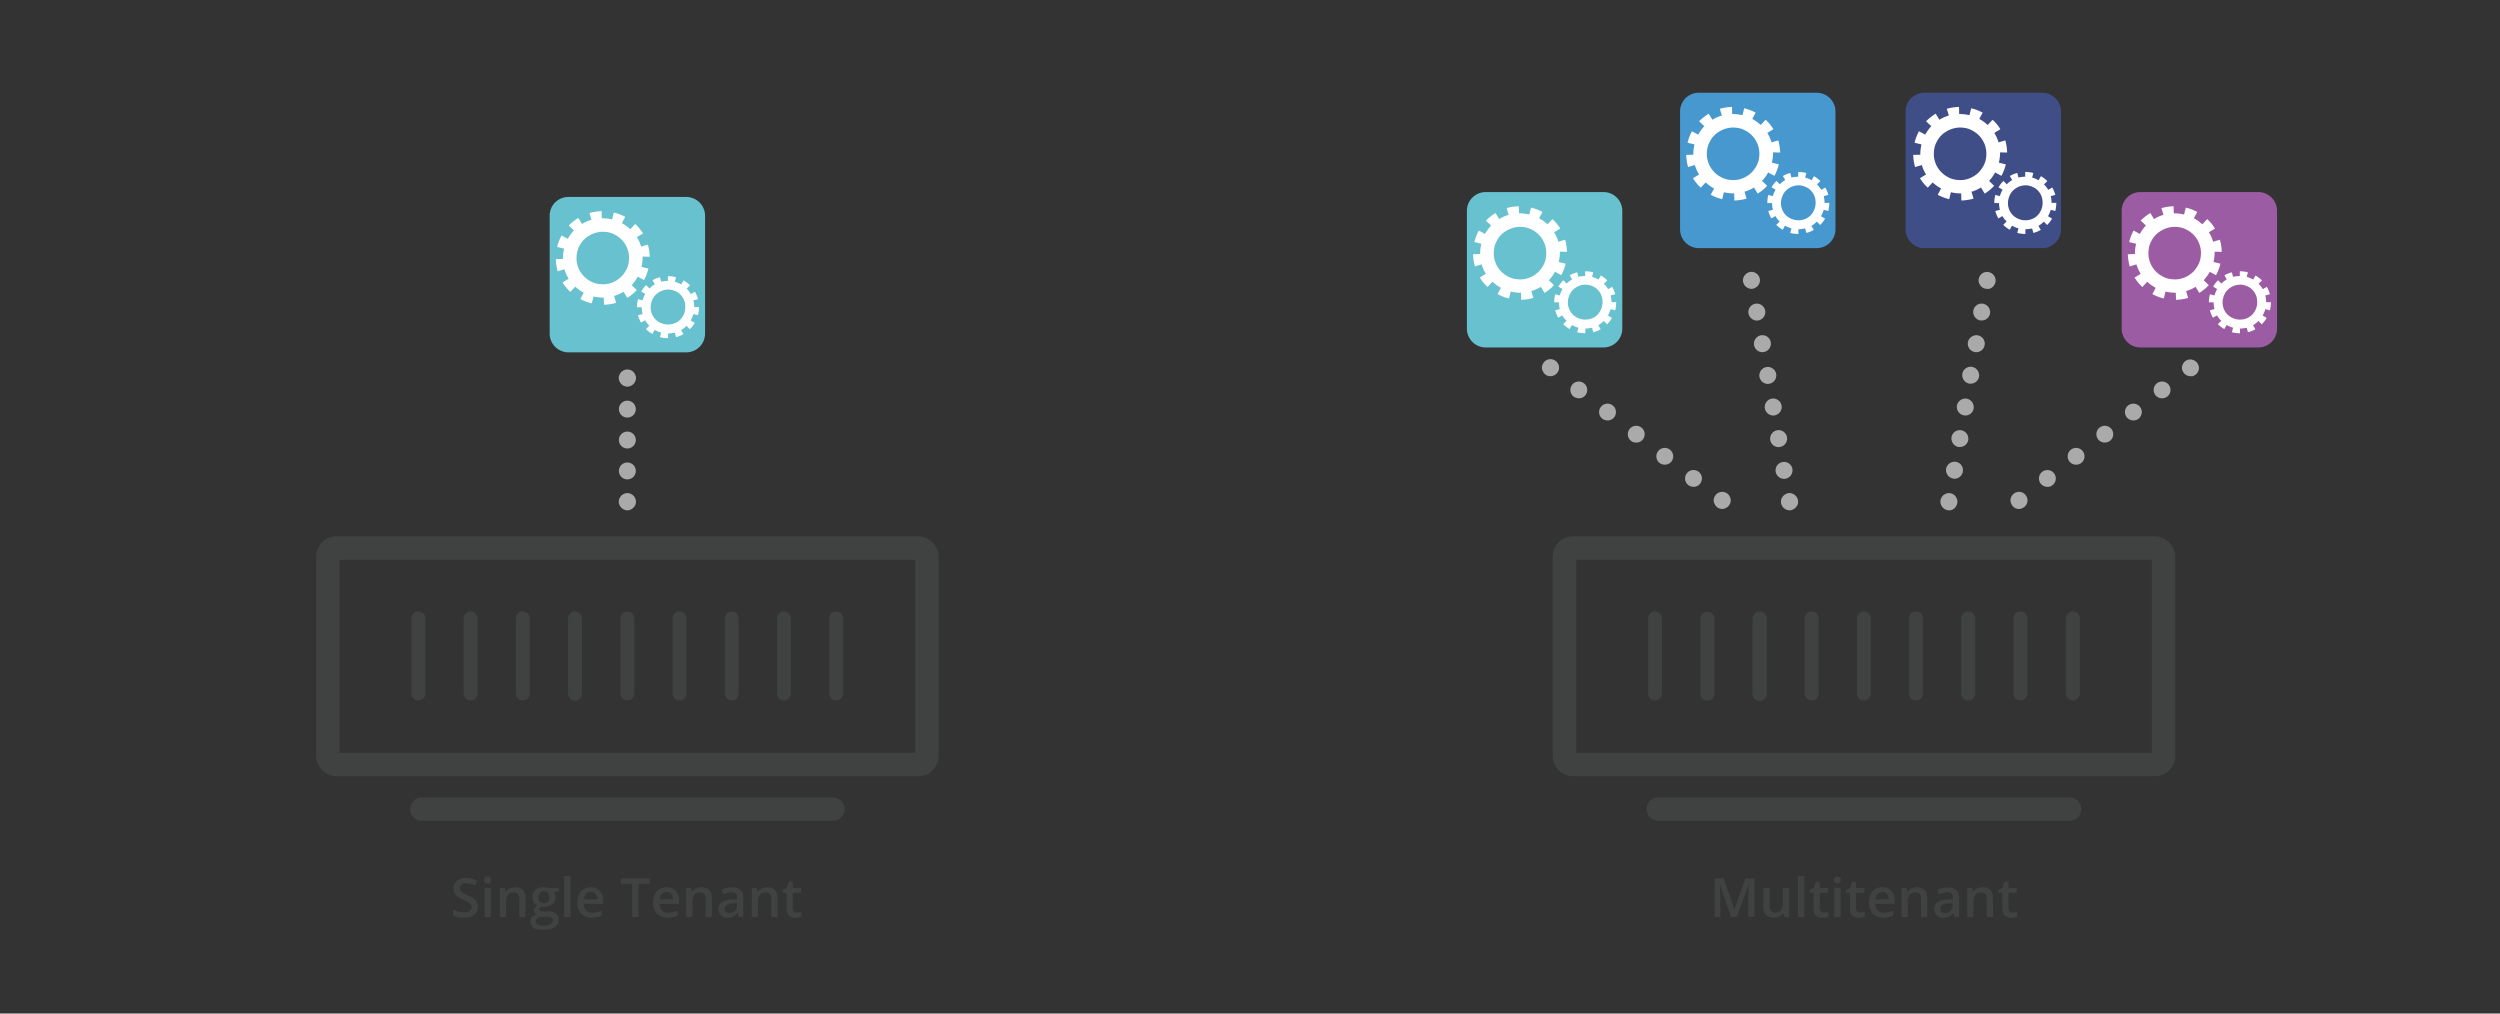 <svg id="Layer_1" data-name="Layer 1" xmlns="http://www.w3.org/2000/svg" viewBox="0 0 1480 600"><rect x="0" y="0" width="1480" height="600" fill="#333333" stroke="none"/><title>MRK-10011_LC What Is Multitenancy 191010 v1.3</title><path d="M917.8,222.7a4.69,4.69,0,0,1-3.5-1.5,5.55,5.55,0,0,1-.6-.8c-.2-.3-.3-.6-.5-.9l-.3-.9a6.05,6.05,0,0,1,0-1.9l.3-.9a4.05,4.05,0,0,1,.5-.9c.2-.3.4-.5.6-.8a5.07,5.07,0,0,1,5.5-1.1,4.05,4.05,0,0,1,.9.5,4.66,4.66,0,0,1,1.4,1.4c.2.3.3.6.5.9l.3.9a6.05,6.05,0,0,1,0,1.9l-.3.9a4.05,4.05,0,0,1-.5.9c-.2.3-.4.5-.6.8A5.48,5.48,0,0,1,917.8,222.7Z" style="fill:#aaa"/><path d="M999.5,287.2a5,5,0,0,1-.9-7h0a5,5,0,0,1,7-.9h0a5,5,0,0,1,.9,7h0a4.83,4.83,0,0,1-4,1.9h0A5.14,5.14,0,0,1,999.5,287.2Zm-17-13.1a5,5,0,0,1-.9-7h0a5,5,0,0,1,7-.9h0a5,5,0,0,1,.9,7h0a5,5,0,0,1-4,1.9h0a5.39,5.39,0,0,1-3-1ZM965.6,261a5,5,0,0,1-.9-7h0a5,5,0,0,1,7-.9h0a5,5,0,0,1,.9,7h0a4.83,4.83,0,0,1-4,1.9h0A4.53,4.53,0,0,1,965.6,261Zm-17-13.1a5,5,0,0,1-.9-7h0a5,5,0,0,1,7-.9h0a5,5,0,0,1,.9,7h0a4.83,4.83,0,0,1-4,1.9h0a5.39,5.39,0,0,1-3-1Zm-17-13.1a5,5,0,0,1-.9-7h0a5,5,0,0,1,7-.9h0a5,5,0,0,1,.9,7h0a4.83,4.83,0,0,1-4,1.9h0a5.66,5.66,0,0,1-3-1Z" style="fill:#aaa"/><path d="M1019.5,301.3a4.69,4.69,0,0,1-3.5-1.5,5.55,5.55,0,0,1-.6-.8c-.2-.3-.3-.6-.5-.9l-.3-.9a5,5,0,0,1,0-2l.3-.9a4.05,4.05,0,0,1,.5-.9,5,5,0,0,1,6.9-1.4c.3.2.5.4.8.6a5.55,5.55,0,0,1,.6.8c.2.3.3.6.5.9l.3.9a5.05,5.05,0,0,1,0,2l-.3.9a4.05,4.05,0,0,1-.5.9c-.2.3-.4.5-.6.8a5.55,5.55,0,0,1-.8.6c-.3.2-.6.3-.9.5l-.9.3A3.75,3.75,0,0,1,1019.5,301.3Z" style="fill:#aaa"/><path d="M1036.9,171a5,5,0,0,1-2.8-.9c-.3-.2-.5-.4-.8-.6a5.55,5.55,0,0,1-.6-.8c-.2-.3-.3-.6-.5-.9l-.3-.9a6.05,6.05,0,0,1,0-1.9l.3-.9a4.05,4.05,0,0,1,.5-.9,6.2,6.2,0,0,1,1.4-1.4c.3-.2.6-.3.9-.5l.9-.3a6.05,6.05,0,0,1,1.9,0l.9.3a4.05,4.05,0,0,1,.9.5c.3.2.5.4.8.6a5.09,5.09,0,0,1,1.5,3.5,3.4,3.4,0,0,1-.1,1l-.3.9a4.05,4.05,0,0,1-.5.9c-.2.3-.4.5-.6.8a5.55,5.55,0,0,1-.8.6c-.3.2-.6.3-.9.5l-.9.3A2.77,2.77,0,0,1,1036.9,171Z" style="fill:#aaa"/><path d="M1051.2,279.3a5.06,5.06,0,0,1,4.1-5.8h0a5.06,5.06,0,0,1,5.8,4.1h0a5.06,5.06,0,0,1-4.1,5.8h0a2.49,2.49,0,0,1-.8.1h0A5.15,5.15,0,0,1,1051.2,279.3Zm-3.2-18.8a5.06,5.06,0,0,1,4.1-5.8h0a5.06,5.06,0,0,1,5.8,4.1h0a5.06,5.06,0,0,1-4.1,5.8h0c-.3,0-.6.1-.9.1h0A5,5,0,0,1,1048,260.5Zm-3.2-18.7a5.06,5.06,0,0,1,4.1-5.8h0a5.06,5.06,0,0,1,5.8,4.1h0a5.06,5.06,0,0,1-4.1,5.8h0a2.49,2.49,0,0,1-.8.1h0a5.15,5.15,0,0,1-5-4.2Zm-3.2-18.7a5.06,5.06,0,0,1,4.1-5.8h0a5.06,5.06,0,0,1,5.8,4.1h0a5.06,5.06,0,0,1-4.1,5.8h0c-.3,0-.6.1-.8.1h0a5.15,5.15,0,0,1-5-4.2Zm-3.2-18.8a5.06,5.06,0,0,1,4.1-5.8h0a5.06,5.06,0,0,1,5.8,4.1h0a5.06,5.06,0,0,1-4.1,5.8h0c-.3,0-.6.1-.8.1h0a5.06,5.06,0,0,1-5-4.2Zm-3.3-18.7a5.06,5.06,0,0,1,4.1-5.8h0a5.06,5.06,0,0,1,5.8,4.1h0a5.06,5.06,0,0,1-4.1,5.8h0c-.3,0-.6.1-.8.1h0a5.24,5.24,0,0,1-5-4.2Z" style="fill:#aaa"/><path d="M1059.4,302.1a3.4,3.4,0,0,1-1-.1l-.9-.3a4.05,4.05,0,0,1-.9-.5c-.3-.2-.5-.4-.8-.6a5.55,5.55,0,0,1-.6-.8c-.2-.3-.3-.6-.5-.9l-.3-.9a6.7,6.7,0,0,1,0-2l.3-.9a4.05,4.05,0,0,1,.5-.9,6.2,6.2,0,0,1,1.4-1.4c.3-.2.6-.3.9-.5l.9-.3a4.78,4.78,0,0,1,2.9.3,4.05,4.05,0,0,1,.9.5c.3.2.5.4.8.6a5.55,5.55,0,0,1,.6.8c.2.3.3.6.5.9l.3.9a6.7,6.7,0,0,1,0,2l-.3.9a4.05,4.05,0,0,1-.5.9,6.2,6.2,0,0,1-1.4,1.4c-.3.2-.6.3-.9.5l-.9.3A1.8,1.8,0,0,1,1059.4,302.1Z" style="fill:#aaa"/><path d="M1176.3,171a4.69,4.69,0,0,1-3.5-1.5,5.55,5.55,0,0,1-.6-.8c-.2-.3-.3-.6-.5-.9l-.3-.9a6.05,6.05,0,0,1,0-1.9l.3-.9a4.05,4.05,0,0,1,.5-.9,4.89,4.89,0,0,1,6.1-1.8,4.05,4.05,0,0,1,.9.5,5,5,0,0,1,2.2,4.2,3.4,3.4,0,0,1-.1,1l-.3.9a4.05,4.05,0,0,1-.5.9c-.2.3-.4.5-.6.8a5.55,5.55,0,0,1-.8.6c-.3.2-.6.3-.9.5l-.9.3A3.08,3.08,0,0,0,1176.3,171Z" style="fill:#aaa"/><path d="M1156.2,283.3a5.14,5.14,0,0,1-4.1-5.8h0a5.14,5.14,0,0,1,5.8-4.1h0a5,5,0,0,1,4.1,5.8h0a5,5,0,0,1-4.9,4.2h0A2.77,2.77,0,0,1,1156.2,283.3Zm3.2-18.7a5.14,5.14,0,0,1-4.1-5.8h0a5,5,0,0,1,5.8-4.1h0a5.14,5.14,0,0,1,4.1,5.8h0a4.94,4.94,0,0,1-4.9,4.1h0a1.39,1.39,0,0,1-.9,0Zm3.2-18.7a5.14,5.14,0,0,1-4.1-5.8h0a5.14,5.14,0,0,1,5.8-4.1h0a5.14,5.14,0,0,1,4.1,5.8h0a5,5,0,0,1-4.9,4.2h0a2.77,2.77,0,0,0-.9-.1Zm3.2-18.8a5.14,5.14,0,0,1-4.1-5.8h0a5,5,0,0,1,5.8-4.1h0a5.14,5.14,0,0,1,4.1,5.8h0a4.94,4.94,0,0,1-4.9,4.1h0a1.39,1.39,0,0,1-.9,0Zm3.3-18.7a5,5,0,0,1-4.1-5.8h0a5.14,5.14,0,0,1,5.8-4.1h0a5,5,0,0,1,4.1,5.8h0a5,5,0,0,1-4.9,4.2h0a2.22,2.22,0,0,1-.9-.1Zm3.2-18.7a5.14,5.14,0,0,1-4.1-5.8h0a5,5,0,0,1,5.8-4.1h0a5.14,5.14,0,0,1,4.1,5.8h0a4.94,4.94,0,0,1-4.9,4.1h-.9Z" style="fill:#aaa"/><path d="M1153.8,302.1a3.4,3.4,0,0,1-1-.1l-.9-.3a4.05,4.05,0,0,1-.9-.5,6.2,6.2,0,0,1-1.4-1.4c-.2-.3-.3-.6-.5-.9l-.3-.9a6.7,6.7,0,0,1,0-2l.3-.9a4.05,4.05,0,0,1,.5-.9c.2-.3.4-.5.6-.8a5.55,5.55,0,0,1,.8-.6c.3-.2.6-.3.9-.5l.9-.3a5.06,5.06,0,0,1,4.5,1.4,5.55,5.55,0,0,1,.6.8c.2.3.3.6.5.9l.3.9a6.7,6.7,0,0,1,0,2l-.3.9a4.05,4.05,0,0,1-.5.9,4.46,4.46,0,0,1-4.1,2.3Z" style="fill:#aaa"/><path d="M1296.8,222.7a5.08,5.08,0,0,1-4.2-2.2c-.2-.3-.3-.6-.5-.9l-.3-.9a6.05,6.05,0,0,1,0-1.9l.3-.9a4.05,4.05,0,0,1,.5-.9,4.87,4.87,0,0,1,5.1-2.1l.9.3a4.05,4.05,0,0,1,.9.5c.3.2.5.4.8.6a5.55,5.55,0,0,1,.6.8c.2.3.3.6.5.9l.3.9a6.05,6.05,0,0,1,0,1.9l-.3.9a4.05,4.05,0,0,1-.5.9c-.2.3-.4.5-.6.8a5.55,5.55,0,0,1-.8.6c-.3.2-.6.3-.9.5l-.9.3A2.48,2.48,0,0,0,1296.8,222.7Z" style="fill:#aaa"/><path d="M1208.1,286.3a5,5,0,0,1,.9-7h0a5,5,0,0,1,7,.9h0a5,5,0,0,1-.9,7h0a4.3,4.3,0,0,1-3.1,1h0A5.08,5.08,0,0,1,1208.1,286.3Zm17-13.1a5,5,0,0,1,.9-7h0a5,5,0,0,1,7,.9h0a5,5,0,0,1-.9,7h0a5,5,0,0,1-3.1,1h0A4.93,4.93,0,0,1,1225.1,273.2Zm17-13.1a5,5,0,0,1,.9-7h0a5,5,0,0,1,7,.9h0a5,5,0,0,1-.9,7h0a5.39,5.39,0,0,1-3,1h0a5,5,0,0,1-4-1.9ZM1259,247a5,5,0,0,1,.9-7h0a5,5,0,0,1,7,.9h0a5,5,0,0,1-.9,7h0a5,5,0,0,1-3.1,1h0A5.08,5.08,0,0,1,1259,247Zm17-13.1a5,5,0,0,1,.9-7h0a5,5,0,0,1,7,.9h0a5,5,0,0,1-.9,7h0a5.39,5.39,0,0,1-3,1h0a5,5,0,0,1-4-1.9Z" style="fill:#aaa"/><path d="M1195.2,301.3a4.69,4.69,0,0,1-3.5-1.5,5.55,5.55,0,0,1-.6-.8c-.2-.3-.3-.6-.5-.9l-.3-.9a5.05,5.05,0,0,1,0-2l.3-.9a4.05,4.05,0,0,1,.5-.9,5,5,0,0,1,6.9-1.4,6.2,6.2,0,0,1,1.4,1.4c.2.3.3.6.5.9l.3.9a5.05,5.05,0,0,1,0,2l-.3.9a4.05,4.05,0,0,1-.5.9c-.2.3-.4.5-.6.8a5.55,5.55,0,0,1-.8.6c-.3.2-.6.3-.9.5l-.9.3A3.75,3.75,0,0,1,1195.2,301.3Z" style="fill:#aaa"/><path d="M371.4,228.9a3.4,3.4,0,0,1-1-.1l-.9-.3a4.05,4.05,0,0,1-.9-.5,6.2,6.2,0,0,1-1.4-1.4c-.2-.3-.3-.6-.5-.9l-.3-.9a5.05,5.05,0,0,1,0-2l.3-.9a4.05,4.05,0,0,1,.5-.9c.2-.3.4-.5.6-.8a5.55,5.55,0,0,1,.8-.6c.3-.2.6-.3.9-.5a5.11,5.11,0,0,1,5.5,1.1,5.55,5.55,0,0,1,.6.8c.2.3.3.6.5.9l.3.9a3.4,3.4,0,0,1,.1,1,5.19,5.19,0,0,1-5.1,5.1Z" style="fill:#aaa"/><path d="M366.4,278.8a5,5,0,0,1,5-5h0a5,5,0,0,1,5,5h0a5,5,0,0,1-5,5h0A5,5,0,0,1,366.4,278.8Zm0-18.3a5,5,0,0,1,5-5h0a5,5,0,0,1,5,5h0a5,5,0,0,1-5,5h0A5,5,0,0,1,366.4,260.5Zm0-18.3a5,5,0,0,1,5-5h0a5,5,0,0,1,5,5h0a5,5,0,0,1-5,5h0a5,5,0,0,1-5-5Z" style="fill:#aaa"/><path d="M371.4,302.1a3.4,3.4,0,0,1-1-.1l-.9-.3a4.05,4.05,0,0,1-.9-.5,6.2,6.2,0,0,1-1.4-1.4c-.2-.3-.3-.6-.5-.9l-.3-.9a6.7,6.7,0,0,1,0-2l.3-.9a4.05,4.05,0,0,1,.5-.9c.2-.3.4-.5.6-.8a5.55,5.55,0,0,1,.8-.6c.3-.2.6-.3.9-.5l.9-.3a6.69,6.69,0,0,1,2,0l.9.3a4.05,4.05,0,0,1,.9.5c.3.2.5.4.8.6a5.55,5.55,0,0,1,.6.8c.2.3.3.6.5.9l.3.9a6.7,6.7,0,0,1,0,2l-.3.9a4.05,4.05,0,0,1-.5.9,6.2,6.2,0,0,1-1.4,1.4c-.3.2-.6.3-.9.5l-.9.3A3.4,3.4,0,0,1,371.4,302.1Z" style="fill:#aaa"/><path d="M1275.6,317.5H931.3a12.08,12.08,0,0,0-12.1,12.1V447.4a12.08,12.08,0,0,0,12.1,12.1h344.3a12.08,12.08,0,0,0,12.1-12.1V329.6A12.21,12.21,0,0,0,1275.6,317.5Zm-1.8,128.2H933.1V331.4h340.8V445.7Zm-174.5-35V366.3a4.1,4.1,0,1,1,8.2-.4v44.8a4.05,4.05,0,0,1-4.3,3.9A4,4,0,0,1,1099.3,410.7Zm30.9,0V366.3a4.1,4.1,0,0,1,8.2-.4v44.8a4.05,4.05,0,0,1-4.3,3.9A4,4,0,0,1,1130.2,410.7Zm30.9,0V366.3a4.1,4.1,0,1,1,8.2-.4v44.8a4.05,4.05,0,0,1-4.3,3.9A4,4,0,0,1,1161.1,410.7Zm30.9,0V366.3a4.1,4.1,0,1,1,8.2-.4v44.8a4.05,4.05,0,0,1-4.3,3.9A4,4,0,0,1,1192,410.7Zm-216.3,0V366.3a4.1,4.1,0,1,1,8.2-.4v44.8a4.05,4.05,0,0,1-4.3,3.9A4,4,0,0,1,975.7,410.7Zm30.9,0V366.3a4.15,4.15,0,0,1,8.3,0v44.4a4.14,4.14,0,0,1-4.2,4.1A4,4,0,0,1,1006.6,410.7Zm30.9,0V366.3a4.2,4.2,0,0,1,8.4,0v44.4a4.2,4.2,0,0,1-8.4,0Zm30.9,0V366.3a4.1,4.1,0,1,1,8.2-.4v44.8a4.05,4.05,0,0,1-4.3,3.9A4,4,0,0,1,1068.4,410.7Zm154.6,0V366.3a4.1,4.1,0,1,1,8.2-.4v44.8a4.05,4.05,0,0,1-4.3,3.9A4,4,0,0,1,1223,410.7Zm9.1,68.3a6.91,6.91,0,0,1-6.9,6.9H981.7a6.9,6.9,0,0,1,0-13.8h243.4a6.94,6.94,0,0,1,7,6.9Z" style="fill:#404242"/><path d="M543.5,317.5H199.3a12.08,12.08,0,0,0-12.1,12.1V447.4a12.08,12.08,0,0,0,12.1,12.1H543.6a12.08,12.08,0,0,0,12.1-12.1V329.6A12.36,12.36,0,0,0,543.5,317.5Zm-1.7,128.2H201V331.4H541.8Zm-174.5-35V366.3a4.13,4.13,0,0,1,3.9-4.3,4.19,4.19,0,0,1,4.3,3.9v44.8a4.05,4.05,0,0,1-4.3,3.9A4,4,0,0,1,367.3,410.7Zm30.9,0V366.3a4.13,4.13,0,0,1,3.9-4.3,4.19,4.19,0,0,1,4.3,3.9v44.8a4.05,4.05,0,0,1-4.3,3.9A4,4,0,0,1,398.2,410.7Zm30.9,0V366.3A4.13,4.13,0,0,1,433,362a4.19,4.19,0,0,1,4.3,3.9v44.8a4.05,4.05,0,0,1-4.3,3.9A4,4,0,0,1,429.1,410.7Zm30.9,0V366.3a4.13,4.13,0,0,1,3.9-4.3,4.19,4.19,0,0,1,4.3,3.9v44.8a4.05,4.05,0,0,1-4.3,3.9A4,4,0,0,1,460,410.7Zm-216.4,0V366.3a4.1,4.1,0,0,1,8.2-.4v44.8a4.05,4.05,0,0,1-4.3,3.9A4,4,0,0,1,243.6,410.7Zm30.9,0V366.3a4.13,4.13,0,0,1,3.9-4.3,4.19,4.19,0,0,1,4.3,3.9v44.8a4.05,4.05,0,0,1-4.3,3.9A4,4,0,0,1,274.5,410.7Zm30.9,0V366.3a4.13,4.13,0,0,1,3.9-4.3,4.19,4.19,0,0,1,4.3,3.9v44.8a4.05,4.05,0,0,1-4.3,3.9A4,4,0,0,1,305.4,410.7Zm30.9,0V366.3a4.13,4.13,0,0,1,3.9-4.3,4.19,4.19,0,0,1,4.3,3.9v44.8a4.1,4.1,0,0,1-8.2,0Zm154.6,0V366.3a4.13,4.13,0,0,1,3.9-4.3,4.19,4.19,0,0,1,4.3,3.9v44.8a4.05,4.05,0,0,1-4.3,3.9A4,4,0,0,1,490.9,410.7ZM500,479a6.91,6.91,0,0,1-6.9,6.9H249.7a6.9,6.9,0,0,1,0-13.8H493.1A6.91,6.91,0,0,1,500,479Z" style="fill:#404242"/><path d="M336.5,116.6h69.8a11.14,11.14,0,0,1,11.1,11.1v69.8a11.14,11.14,0,0,1-11.1,11.1H336.5a11.14,11.14,0,0,1-11.1-11.1V127.7A11.07,11.07,0,0,1,336.5,116.6Z" style="fill:#67c1ce"/><path d="M879.5,113.7h69.8a11.14,11.14,0,0,1,11.1,11.1v69.8a11.14,11.14,0,0,1-11.1,11.1H879.5a11.14,11.14,0,0,1-11.1-11.1V124.8A11.14,11.14,0,0,1,879.5,113.7Z" style="fill:#67c1ce"/><path d="M1005.7,54.9h69.8A11.14,11.14,0,0,1,1086.6,66v69.8a11.14,11.14,0,0,1-11.1,11.1h-69.8a11.14,11.14,0,0,1-11.1-11.1V66A11.07,11.07,0,0,1,1005.7,54.9Z" style="fill:#4698cf"/><path d="M1139.2,54.9H1209A11.14,11.14,0,0,1,1220.1,66v69.8a11.14,11.14,0,0,1-11.1,11.1h-69.8a11.14,11.14,0,0,1-11.1-11.1V66A11.14,11.14,0,0,1,1139.2,54.9Z" style="fill:#404e88"/><path d="M1267.13,113.7h69.8a11.14,11.14,0,0,1,11.1,11.1v69.8a11.14,11.14,0,0,1-11.1,11.1h-69.8a11.14,11.14,0,0,1-11.1-11.1V124.8A11.07,11.07,0,0,1,1267.13,113.7Z" style="fill:#9b5ca3"/><path d="M1315.27,149.1h0a29.92,29.92,0,0,0-1.1-7.2l-4,1.2a21.76,21.76,0,0,0-2.5-5.6l3.6-2.2a25,25,0,0,0-4.6-5.6l-2.9,3.1a25.41,25.41,0,0,0-5-3.6l2-3.7a26.59,26.59,0,0,0-6.8-2.6l-1,4.1a25.39,25.39,0,0,0-6.1-.7l-.1-4.2h0a29.92,29.92,0,0,0-7.2,1.1l1.2,4a21.76,21.76,0,0,0-5.6,2.5l-2.19-3.6a31.4,31.4,0,0,0-5.7,4.5l3.1,2.9a25.41,25.41,0,0,0-3.6,5l-3.7-2a26.59,26.59,0,0,0-2.6,6.8l4.1,1a25.39,25.39,0,0,0-.7,6.1h0l-4.2.1a29.92,29.92,0,0,0,1.1,7.2l4-1.2a21.76,21.76,0,0,0,2.5,5.6l-3.6,2.2a25,25,0,0,0,4.6,5.6l2.9-3.1a25.41,25.41,0,0,0,5,3.6l-2,3.7a26.59,26.59,0,0,0,6.8,2.6l1-4.1a25.39,25.39,0,0,0,6.1.7h0l.1,4.2a29.92,29.92,0,0,0,7.2-1.1l-1.2-4.1a21.76,21.76,0,0,0,5.6-2.5l2.2,3.6a25,25,0,0,0,5.6-4.6l-3-2.9a25.41,25.41,0,0,0,3.6-5l3.7,2a27,27,0,0,0,2.6-6.8l-4.1-1a25.38,25.38,0,0,0,.69-6.1Zm-12.7,4.4a13.68,13.68,0,0,1-1.5,3.8,19.36,19.36,0,0,1-2.4,3.3,15.92,15.92,0,0,1-6.9,4.2,13.36,13.36,0,0,1-4,.6h0a18.1,18.1,0,0,1-4-.4,13.68,13.68,0,0,1-3.8-1.5,15.52,15.52,0,0,1-7.5-9.3,13.36,13.36,0,0,1-.6-4h0a18.1,18.1,0,0,1,.4-4,13.68,13.68,0,0,1,1.5-3.8,12.66,12.66,0,0,1,2.4-3.3,13.13,13.13,0,0,1,3.2-2.5,16.08,16.08,0,0,1,7.7-2.3h0a18.1,18.1,0,0,1,4,.4,13.68,13.68,0,0,1,3.8,1.5,15.43,15.43,0,0,1,8.1,13.2h0A18.4,18.4,0,0,1,1302.57,153.5Zm41.2,20.7h0a17,17,0,0,0-1.8-4.4l-2.4,1.4a13.13,13.13,0,0,0-2.5-3.2l2-2a18.19,18.19,0,0,0-3.8-2.9l-1.4,2.4a18,18,0,0,0-3.8-1.6l.7-2.7a19.73,19.73,0,0,0-4.8-.6v2.8a17.52,17.52,0,0,0-4,.5l-.7-2.7h0a17,17,0,0,0-4.4,1.8l1.4,2.4a13.13,13.13,0,0,0-3.2,2.5l-2-2a18.19,18.19,0,0,0-2.9,3.8l2.4,1.4a16.07,16.07,0,0,0-1.6,3.8l-2.7-.7a19.73,19.73,0,0,0-.6,4.8h2.8a17.52,17.52,0,0,0,.5,4h0l-2.7.7a17,17,0,0,0,1.8,4.4l2.41-1.4a12.89,12.89,0,0,0,2.5,3.2l-2,2a17.93,17.93,0,0,0,3.8,2.9l1.4-2.4a16.07,16.07,0,0,0,3.8,1.6l-.7,2.7a19.73,19.73,0,0,0,4.8.6v-2.8a17.52,17.52,0,0,0,4-.5h0l.7,2.7a17,17,0,0,0,4.4-1.8l-1.4-2.4a13.13,13.13,0,0,0,3.2-2.5l2,2a18.19,18.19,0,0,0,2.9-3.8l-2.4-1.4a18,18,0,0,0,1.6-3.8l2.7.7a19.73,19.73,0,0,0,.6-4.8h-2.81a17,17,0,0,0-.5-4Zm-7.5,4.8a10.64,10.64,0,0,1-3,7.3,8.34,8.34,0,0,1-2.1,1.6,10.89,10.89,0,0,1-2.5,1h0a12.39,12.39,0,0,1-2.69.3,8.34,8.34,0,0,1-2.7-.4,10.89,10.89,0,0,1-2.5-1,11.6,11.6,0,0,1-2.1-1.6,10.62,10.62,0,0,1-1.6-2.1,10.89,10.89,0,0,1-1-2.5h0a8.31,8.31,0,0,1-.3-2.7,8.42,8.42,0,0,1,.4-2.7,10.89,10.89,0,0,1,1-2.5,8.34,8.34,0,0,1,1.6-2.1,10.79,10.79,0,0,1,4.6-2.7h0a12.59,12.59,0,0,1,2.69-.4,8.34,8.34,0,0,1,2.7.4,10.89,10.89,0,0,1,2.5,1,8.34,8.34,0,0,1,2.1,1.6,10.62,10.62,0,0,1,1.6,2.1,10.89,10.89,0,0,1,1,2.5h0a15.87,15.87,0,0,1,.3,2.9Z" style="fill:#fff"/><path d="M1188.23,90.3h0a29.92,29.92,0,0,0-1.1-7.2l-4,1.2a21.76,21.76,0,0,0-2.5-5.6l3.6-2.2a25,25,0,0,0-4.6-5.6l-2.9,3.1a25.41,25.41,0,0,0-5-3.6l2-3.7a26.59,26.59,0,0,0-6.8-2.6l-1,4.1a25.39,25.39,0,0,0-6.1-.7l-.1-4.2h0a29.92,29.92,0,0,0-7.2,1.1l1.2,4a21.76,21.76,0,0,0-5.6,2.5l-2.2-3.6a31.4,31.4,0,0,0-5.7,4.5l3.1,2.9a25.41,25.41,0,0,0-3.6,5l-3.7-2a26.59,26.59,0,0,0-2.6,6.8l4.1,1a25.39,25.39,0,0,0-.7,6.1h0l-4.2.1a29.92,29.92,0,0,0,1.1,7.2l4-1.2a21.76,21.76,0,0,0,2.5,5.6l-3.6,2.2a25,25,0,0,0,4.6,5.6l2.9-3.1a25.41,25.41,0,0,0,5,3.6l-2,3.7a26.59,26.59,0,0,0,6.8,2.6l1-4.1a25.39,25.39,0,0,0,6.1.7h0l.1,4.2a29.92,29.92,0,0,0,7.2-1.1l-1.2-4.1a21.76,21.76,0,0,0,5.6-2.5l2.2,3.6a25,25,0,0,0,5.6-4.6l-3-2.9a25.41,25.41,0,0,0,3.6-5l3.7,2a26.59,26.59,0,0,0,2.6-6.8l-4.1-1a25.39,25.39,0,0,0,.7-6.1Zm-12.7,4.4a13.68,13.68,0,0,1-1.5,3.8,19.92,19.92,0,0,1-2.4,3.3,15.92,15.92,0,0,1-6.9,4.2,13.36,13.36,0,0,1-4,.6h0a18.1,18.1,0,0,1-4-.4,13.68,13.68,0,0,1-3.8-1.5,15.52,15.52,0,0,1-7.5-9.3,13.36,13.36,0,0,1-.6-4h0a18.1,18.1,0,0,1,.4-4,13.68,13.68,0,0,1,1.5-3.8,12.66,12.66,0,0,1,2.4-3.3,13.13,13.13,0,0,1,3.2-2.5,16.08,16.08,0,0,1,7.7-2.3h0a18.1,18.1,0,0,1,4,.4,13.68,13.68,0,0,1,3.8,1.5,15.43,15.43,0,0,1,8.1,13.2h0A18.4,18.4,0,0,1,1175.53,94.7Zm41.2,20.7h0a17,17,0,0,0-1.8-4.4l-2.4,1.4a13.13,13.13,0,0,0-2.5-3.2l2-2a18.19,18.19,0,0,0-3.8-2.9l-1.4,2.4a18,18,0,0,0-3.8-1.6l.7-2.7a19.73,19.73,0,0,0-4.8-.6v2.8a17.52,17.52,0,0,0-4,.5l-.7-2.7h0a17,17,0,0,0-4.4,1.8l1.4,2.4a13.13,13.13,0,0,0-3.2,2.5l-2-2a18.19,18.19,0,0,0-2.9,3.8l2.4,1.4a16.07,16.07,0,0,0-1.6,3.8l-2.7-.7a19.73,19.73,0,0,0-.6,4.8h2.8a17.52,17.52,0,0,0,.5,4h0l-2.7.7a17,17,0,0,0,1.8,4.4l2.4-1.4a13.13,13.13,0,0,0,2.5,3.2l-2,2a18.19,18.19,0,0,0,3.8,2.9l1.4-2.4a16.07,16.07,0,0,0,3.8,1.6l-.7,2.7a19.73,19.73,0,0,0,4.8.6v-2.8a17.52,17.52,0,0,0,4-.5h0l.7,2.7a17,17,0,0,0,4.4-1.8l-1.4-2.4a13.13,13.13,0,0,0,3.2-2.5l2,2a18.19,18.19,0,0,0,2.9-3.8l-2.4-1.4a18,18,0,0,0,1.6-3.8l2.7.7a19.73,19.73,0,0,0,.6-4.8h-2.8a17.52,17.52,0,0,0-.5-4Zm-7.5,4.8a10.64,10.64,0,0,1-3,7.3,8.34,8.34,0,0,1-2.1,1.6,10.89,10.89,0,0,1-2.5,1h0a12.41,12.41,0,0,1-2.7.3,8.42,8.42,0,0,1-2.7-.4,10.89,10.89,0,0,1-2.5-1,11.6,11.6,0,0,1-2.1-1.6,10.62,10.62,0,0,1-1.6-2.1,10.89,10.89,0,0,1-1-2.5h0a8.31,8.31,0,0,1-.3-2.7,8.42,8.42,0,0,1,.4-2.7,10.89,10.89,0,0,1,1-2.5,8.34,8.34,0,0,1,1.6-2.1,10.79,10.79,0,0,1,4.6-2.7h0a12.59,12.59,0,0,1,2.7-.4,8.42,8.42,0,0,1,2.7.4,10.89,10.89,0,0,1,2.5,1,8.34,8.34,0,0,1,2.1,1.6,10.62,10.62,0,0,1,1.6,2.1,10.89,10.89,0,0,1,1,2.5h0a15.87,15.87,0,0,1,.3,2.9Z" style="fill:#fff"/><path d="M1053.85,90.3h0a29.92,29.92,0,0,0-1.1-7.2l-4,1.2a21.76,21.76,0,0,0-2.5-5.6l3.6-2.2a25,25,0,0,0-4.6-5.6l-2.9,3.1a25.41,25.41,0,0,0-5-3.6l2-3.7a26.59,26.59,0,0,0-6.8-2.6l-1,4.1a25.39,25.39,0,0,0-6.1-.7l-.1-4.2h0a29.92,29.92,0,0,0-7.2,1.1l1.2,4a21.76,21.76,0,0,0-5.6,2.5l-2.2-3.6a31.4,31.4,0,0,0-5.7,4.5l3.1,2.9a25.41,25.41,0,0,0-3.6,5l-3.7-2a26.59,26.59,0,0,0-2.6,6.8l4.1,1a25.39,25.39,0,0,0-.7,6.1h0l-4.2.1a29.92,29.92,0,0,0,1.1,7.2l4-1.2a21.76,21.76,0,0,0,2.5,5.6l-3.6,2.2a25,25,0,0,0,4.6,5.6l2.9-3.1a25.41,25.41,0,0,0,5,3.6l-2,3.7a26.59,26.59,0,0,0,6.8,2.6l1-4.1a25.39,25.39,0,0,0,6.1.7h0l.1,4.2a29.92,29.92,0,0,0,7.2-1.1l-1.2-4.1a21.76,21.76,0,0,0,5.6-2.5l2.2,3.6a25,25,0,0,0,5.6-4.6l-3-2.9a25.41,25.41,0,0,0,3.6-5l3.7,2a26.59,26.59,0,0,0,2.6-6.8l-4.1-1a25.39,25.39,0,0,0,.7-6.1Zm-12.7,4.4a13.68,13.68,0,0,1-1.5,3.8,19.92,19.92,0,0,1-2.4,3.3,15.92,15.92,0,0,1-6.9,4.2,13.36,13.36,0,0,1-4,.6h0a18.1,18.1,0,0,1-4-.4,13.68,13.68,0,0,1-3.8-1.5,15.52,15.52,0,0,1-7.5-9.3,13.36,13.36,0,0,1-.6-4h0a18.1,18.1,0,0,1,.4-4,13.68,13.68,0,0,1,1.5-3.8,12.66,12.66,0,0,1,2.4-3.3,13.13,13.13,0,0,1,3.2-2.5,16.08,16.08,0,0,1,7.7-2.3h0a18.1,18.1,0,0,1,4,.4,13.68,13.68,0,0,1,3.8,1.5,15.43,15.43,0,0,1,8.1,13.2h0A18.4,18.4,0,0,1,1041.15,94.7Zm41.2,20.7h0a17,17,0,0,0-1.8-4.4l-2.4,1.4a13.13,13.13,0,0,0-2.5-3.2l2-2a18.19,18.19,0,0,0-3.8-2.9l-1.4,2.4a18,18,0,0,0-3.8-1.6l.7-2.7a19.73,19.73,0,0,0-4.8-.6v2.8a17.52,17.52,0,0,0-4,.5l-.7-2.7h0a17,17,0,0,0-4.4,1.8l1.4,2.4a13.13,13.13,0,0,0-3.2,2.5l-2-2a18.19,18.19,0,0,0-2.9,3.8l2.4,1.4a16.07,16.07,0,0,0-1.6,3.8l-2.7-.7a19.73,19.73,0,0,0-.6,4.8h2.8a17.52,17.52,0,0,0,.5,4h0l-2.7.7a17,17,0,0,0,1.8,4.4l2.4-1.4a13.13,13.13,0,0,0,2.5,3.2l-2,2a18.19,18.19,0,0,0,3.8,2.9l1.4-2.4a16.07,16.07,0,0,0,3.8,1.6l-.7,2.7a19.73,19.73,0,0,0,4.8.6v-2.8a17.52,17.52,0,0,0,4-.5h0l.7,2.7a17,17,0,0,0,4.4-1.8l-1.4-2.4a13.13,13.13,0,0,0,3.2-2.5l2,2a18.19,18.19,0,0,0,2.9-3.8l-2.4-1.4a18,18,0,0,0,1.6-3.8l2.7.7a19.73,19.73,0,0,0,.6-4.8h-2.8a17.52,17.52,0,0,0-.5-4Zm-7.5,4.8a10.64,10.64,0,0,1-3,7.3,8.34,8.34,0,0,1-2.1,1.6,10.89,10.89,0,0,1-2.5,1h0a12.41,12.41,0,0,1-2.7.3,8.42,8.42,0,0,1-2.7-.4,10.89,10.89,0,0,1-2.5-1,11.6,11.6,0,0,1-2.1-1.6,10.62,10.62,0,0,1-1.6-2.1,10.89,10.89,0,0,1-1-2.5h0a8.31,8.31,0,0,1-.3-2.7,8.42,8.42,0,0,1,.4-2.7,10.89,10.89,0,0,1,1-2.5,8.34,8.34,0,0,1,1.6-2.1,10.79,10.79,0,0,1,4.6-2.7h0a12.59,12.59,0,0,1,2.7-.4,8.42,8.42,0,0,1,2.7.4,10.89,10.89,0,0,1,2.5,1,8.34,8.34,0,0,1,2.1,1.6,10.62,10.62,0,0,1,1.6,2.1,10.89,10.89,0,0,1,1,2.5h0a15.87,15.87,0,0,1,.3,2.9Z" style="fill:#fff"/><path d="M927.65,149.1h0a29.92,29.92,0,0,0-1.1-7.2l-4,1.2a21.76,21.76,0,0,0-2.5-5.6l3.6-2.2a25,25,0,0,0-4.6-5.6l-2.9,3.1a25.41,25.41,0,0,0-5-3.6l2-3.7a26.59,26.59,0,0,0-6.8-2.6l-1,4.1a25.39,25.39,0,0,0-6.1-.7l-.1-4.2h0a29.92,29.92,0,0,0-7.2,1.1l1.2,4a21.76,21.76,0,0,0-5.6,2.5l-2.2-3.6a31.4,31.4,0,0,0-5.7,4.5l3.1,2.9a25.41,25.41,0,0,0-3.6,5l-3.7-2a26.59,26.59,0,0,0-2.6,6.8l4.1,1a25.39,25.39,0,0,0-.7,6.1h0l-4.2.1a29.92,29.92,0,0,0,1.1,7.2l4-1.2a21.76,21.76,0,0,0,2.5,5.6l-3.6,2.2a25,25,0,0,0,4.6,5.6l2.9-3.1a25.41,25.41,0,0,0,5,3.6l-2,3.7a26.59,26.59,0,0,0,6.8,2.6l1-4.1a25.39,25.39,0,0,0,6.1.7h0l.1,4.2a29.92,29.92,0,0,0,7.2-1.1l-1.2-4.1a21.76,21.76,0,0,0,5.6-2.5l2.2,3.6a25,25,0,0,0,5.6-4.6l-3-2.9a25.41,25.41,0,0,0,3.6-5l3.7,2a26.59,26.59,0,0,0,2.6-6.8l-4.1-1a25.39,25.39,0,0,0,.7-6.1ZM915,153.5a13.68,13.68,0,0,1-1.5,3.8,19.92,19.92,0,0,1-2.4,3.3,15.92,15.92,0,0,1-6.9,4.2,13.36,13.36,0,0,1-4,.6h0a18.1,18.1,0,0,1-4-.4,13.68,13.68,0,0,1-3.8-1.5,15.52,15.52,0,0,1-7.5-9.3,13.36,13.36,0,0,1-.6-4h0a18.1,18.1,0,0,1,.4-4,13.68,13.68,0,0,1,1.5-3.8,12.66,12.66,0,0,1,2.4-3.3,13.13,13.13,0,0,1,3.2-2.5,16.08,16.08,0,0,1,7.7-2.3h0a18.1,18.1,0,0,1,4,.4,13.68,13.68,0,0,1,3.8,1.5,15.43,15.43,0,0,1,8.1,13.2h0A18.4,18.4,0,0,1,915,153.5Zm41.2,20.7h0a17,17,0,0,0-1.8-4.4l-2.4,1.4a13.13,13.13,0,0,0-2.5-3.2l2-2a18.19,18.19,0,0,0-3.8-2.9l-1.4,2.4a18,18,0,0,0-3.8-1.6l.7-2.7a19.73,19.73,0,0,0-4.8-.6v2.8a17.52,17.52,0,0,0-4,.5l-.7-2.7h0a17,17,0,0,0-4.4,1.8l1.4,2.4a13.13,13.13,0,0,0-3.2,2.5l-2-2a18.19,18.19,0,0,0-2.9,3.8l2.4,1.4a16.07,16.07,0,0,0-1.6,3.8l-2.7-.7a19.73,19.73,0,0,0-.6,4.8h2.8a17.52,17.52,0,0,0,.5,4h0l-2.7.7a17,17,0,0,0,1.8,4.4l2.4-1.4a13.13,13.13,0,0,0,2.5,3.2l-2,2a18.19,18.19,0,0,0,3.8,2.9l1.4-2.4a16.07,16.07,0,0,0,3.8,1.6l-.7,2.7a19.73,19.73,0,0,0,4.8.6v-2.8a17.52,17.52,0,0,0,4-.5h0l.7,2.7a17,17,0,0,0,4.4-1.8l-1.4-2.4a13.13,13.13,0,0,0,3.2-2.5l2,2a18.19,18.19,0,0,0,2.9-3.8l-2.4-1.4a18,18,0,0,0,1.6-3.8l2.7.7a19.73,19.73,0,0,0,.6-4.8H954a17.52,17.52,0,0,0-.5-4Zm-7.5,4.8a10.64,10.64,0,0,1-3,7.3,8.34,8.34,0,0,1-2.1,1.6,10.89,10.89,0,0,1-2.5,1h0a12.41,12.41,0,0,1-2.7.3,8.42,8.42,0,0,1-2.7-.4,10.89,10.89,0,0,1-2.5-1,11.6,11.6,0,0,1-2.1-1.6,10.62,10.62,0,0,1-1.6-2.1,10.89,10.89,0,0,1-1-2.5h0a8.31,8.31,0,0,1-.3-2.7,8.42,8.42,0,0,1,.4-2.7,10.89,10.89,0,0,1,1-2.5,8.34,8.34,0,0,1,1.6-2.1,10.79,10.79,0,0,1,4.6-2.7h0a12.59,12.59,0,0,1,2.7-.4,8.42,8.42,0,0,1,2.7.4,10.89,10.89,0,0,1,2.5,1,8.34,8.34,0,0,1,2.1,1.6,10.62,10.62,0,0,1,1.6,2.1,10.89,10.89,0,0,1,1,2.5h0a15.87,15.87,0,0,1,.3,2.9Z" style="fill:#fff"/><path d="M384.65,152h0a29.92,29.92,0,0,0-1.1-7.2l-4,1.2a21.76,21.76,0,0,0-2.5-5.6l3.6-2.2a25,25,0,0,0-4.6-5.6l-2.9,3.1a25.41,25.41,0,0,0-5-3.6l2-3.7a26.59,26.59,0,0,0-6.8-2.6l-1,4.1a25.39,25.39,0,0,0-6.1-.7l-.1-4.2h0a29.92,29.92,0,0,0-7.2,1.1l1.2,4a21.76,21.76,0,0,0-5.6,2.5l-2.2-3.6a31.4,31.4,0,0,0-5.7,4.5l3.1,2.9a25.41,25.41,0,0,0-3.6,5l-3.7-2a26.59,26.59,0,0,0-2.6,6.8l4.1,1a25.39,25.39,0,0,0-.7,6.1h0l-4.2.1a29.92,29.92,0,0,0,1.1,7.2l4-1.2a21.76,21.76,0,0,0,2.5,5.6l-3.6,2.2a25,25,0,0,0,4.6,5.6l2.9-3.1a25.41,25.41,0,0,0,5,3.6l-2,3.7a26.59,26.59,0,0,0,6.8,2.6l1-4.1a25.39,25.39,0,0,0,6.1.7h0l.1,4.2a29.92,29.92,0,0,0,7.2-1.1l-1.2-4.1a21.76,21.76,0,0,0,5.6-2.5l2.2,3.6a25,25,0,0,0,5.6-4.6l-3-2.9a25.41,25.41,0,0,0,3.6-5l3.7,2a26.59,26.59,0,0,0,2.6-6.8l-4.1-1a25.39,25.39,0,0,0,.7-6.1ZM372,156.4a13.68,13.68,0,0,1-1.5,3.8,19.92,19.92,0,0,1-2.4,3.3,15.92,15.92,0,0,1-6.9,4.2,13.36,13.36,0,0,1-4,.6h0a18.1,18.1,0,0,1-4-.4,13.68,13.68,0,0,1-3.8-1.5,15.52,15.52,0,0,1-7.5-9.3,13.36,13.36,0,0,1-.6-4h0a18.1,18.1,0,0,1,.4-4,13.68,13.68,0,0,1,1.5-3.8,12.66,12.66,0,0,1,2.4-3.3,13.13,13.13,0,0,1,3.2-2.5,16.08,16.08,0,0,1,7.7-2.3h0a18.1,18.1,0,0,1,4,.4,13.68,13.68,0,0,1,3.8,1.5,15.43,15.43,0,0,1,8.1,13.2h0A18.4,18.4,0,0,1,372,156.4Zm41.2,20.7h0a17,17,0,0,0-1.8-4.4l-2.4,1.4a13.13,13.13,0,0,0-2.5-3.2l2-2a18.19,18.19,0,0,0-3.8-2.9l-1.4,2.4a18,18,0,0,0-3.8-1.6l.7-2.7a19.73,19.73,0,0,0-4.8-.6v2.8a17.52,17.52,0,0,0-4,.5l-.7-2.7h0a17,17,0,0,0-4.4,1.8l1.4,2.4a13.13,13.13,0,0,0-3.2,2.5l-2-2a18.19,18.19,0,0,0-2.9,3.8L382,174a16.07,16.07,0,0,0-1.6,3.8l-2.7-.7a19.73,19.73,0,0,0-.6,4.8h2.8a17.52,17.52,0,0,0,.5,4h0l-2.7.7a17,17,0,0,0,1.8,4.4l2.4-1.4a13.13,13.13,0,0,0,2.5,3.2l-2,2a18.19,18.19,0,0,0,3.8,2.9l1.4-2.4a16.07,16.07,0,0,0,3.8,1.6l-.7,2.7a19.73,19.73,0,0,0,4.8.6v-2.8a17.52,17.52,0,0,0,4-.5h0l.7,2.7a17,17,0,0,0,4.4-1.8l-1.4-2.4a13.13,13.13,0,0,0,3.2-2.5l2,2a18.19,18.19,0,0,0,2.9-3.8l-2.4-1.4a18,18,0,0,0,1.6-3.8l2.7.7a19.73,19.73,0,0,0,.6-4.8H411a17.52,17.52,0,0,0-.5-4Zm-7.5,4.8a10.64,10.64,0,0,1-3,7.3,8.34,8.34,0,0,1-2.1,1.6,10.89,10.89,0,0,1-2.5,1h0a12.41,12.41,0,0,1-2.7.3,8.42,8.42,0,0,1-2.7-.4,10.89,10.89,0,0,1-2.5-1,11.6,11.6,0,0,1-2.1-1.6,10.62,10.62,0,0,1-1.6-2.1,10.89,10.89,0,0,1-1-2.5h0a8.31,8.31,0,0,1-.3-2.7,8.42,8.42,0,0,1,.4-2.7,10.89,10.89,0,0,1,1-2.5,8.34,8.34,0,0,1,1.6-2.1,10.79,10.79,0,0,1,4.6-2.7h0a12.59,12.59,0,0,1,2.7-.4,8.42,8.42,0,0,1,2.7.4,10.89,10.89,0,0,1,2.5,1,8.34,8.34,0,0,1,2.1,1.6,10.62,10.62,0,0,1,1.6,2.1,10.89,10.89,0,0,1,1,2.5h0a15.87,15.87,0,0,1,.3,2.9Z" style="fill:#fff"/><path d="M282.9,536.7a5.65,5.65,0,0,1-2.2,4.8,8.9,8.9,0,0,1-6.1,1.7,14.3,14.3,0,0,1-6.4-1.2v-3.5a21.9,21.9,0,0,0,3.3,1.2,12.42,12.42,0,0,0,3.3.4,5.42,5.42,0,0,0,3.3-.8,2.84,2.84,0,0,0,1.1-2.3,3.21,3.21,0,0,0-1-2.2,15.3,15.3,0,0,0-4-2.1,10.93,10.93,0,0,1-4.4-2.9,6.12,6.12,0,0,1-1.3-3.9,5.59,5.59,0,0,1,2-4.5,8.3,8.3,0,0,1,5.5-1.6,15.8,15.8,0,0,1,6.5,1.4l-1.2,3a14.74,14.74,0,0,0-5.4-1.3,4,4,0,0,0-2.8.8,2.43,2.43,0,0,0-.9,2.1,2.6,2.6,0,0,0,.4,1.5,3.45,3.45,0,0,0,1.2,1.2,17.72,17.72,0,0,0,3.1,1.5,19,19,0,0,1,3.7,2,5.51,5.51,0,0,1,1.7,2A6.6,6.6,0,0,1,282.9,536.7Z" style="fill:#404242"/><path d="M286.7,521a2.46,2.46,0,0,1,.5-1.5,1.74,1.74,0,0,1,1.5-.5,2.46,2.46,0,0,1,1.5.5,1.74,1.74,0,0,1,.5,1.5,2.69,2.69,0,0,1-.5,1.5,1.74,1.74,0,0,1-1.5.5,1.77,1.77,0,0,1-2-2Zm3.9,21.9h-3.7V525.6h3.7Z" style="fill:#404242"/><path d="M311.1,542.9h-3.7V532.3a4.55,4.55,0,0,0-.8-3,3,3,0,0,0-2.5-1,4,4,0,0,0-3.4,1.4,7.76,7.76,0,0,0-1.1,4.6v8.6h-3.7V525.6h2.9l.5,2.3h.2a5.1,5.1,0,0,1,2.2-1.9,7.11,7.11,0,0,1,3.2-.7c4.1,0,6.2,2.1,6.2,6.3Z" style="fill:#404242"/><path d="M330.8,525.6v2l-3,.5a8.26,8.26,0,0,1,.7,1.3,4.67,4.67,0,0,1,.3,1.7,5.13,5.13,0,0,1-1.8,4.2,7.85,7.85,0,0,1-5.1,1.5,7.57,7.57,0,0,1-1.5-.1,2.14,2.14,0,0,0-1.2,1.7,1,1,0,0,0,.6.9,6.45,6.45,0,0,0,2,.3h3a6.92,6.92,0,0,1,4.4,1.3,4.35,4.35,0,0,1,1.5,3.5,5.07,5.07,0,0,1-2.4,4.5c-1.6,1.1-4,1.6-7,1.6a10,10,0,0,1-5.4-1.2,4.24,4.24,0,0,1-1.9-3.6,3.78,3.78,0,0,1,1-2.7,5.14,5.14,0,0,1,2.8-1.5,2.94,2.94,0,0,1-1.2-1,2.46,2.46,0,0,1-.5-1.5,2.77,2.77,0,0,1,.5-1.6,6.53,6.53,0,0,1,1.6-1.3,5.1,5.1,0,0,1-2.2-1.9,6.2,6.2,0,0,1,.9-7.4,6.93,6.93,0,0,1,5-1.5,7.57,7.57,0,0,1,1.5.1,5,5,0,0,1,1.2.2Zm-13.6,20a1.89,1.89,0,0,0,1.1,1.8,5.25,5.25,0,0,0,3,.6,8.88,8.88,0,0,0,4.5-.9,2.53,2.53,0,0,0,1.5-2.3,1.72,1.72,0,0,0-.8-1.6,6.15,6.15,0,0,0-3-.5h-2.8a3.75,3.75,0,0,0-2.5.8,2.64,2.64,0,0,0-1,2.1Zm1.6-14.4a3.29,3.29,0,0,0,.8,2.5,3.41,3.41,0,0,0,2.4.9c2.1,0,3.2-1.1,3.2-3.4a3.53,3.53,0,0,0-.8-2.6,2.72,2.72,0,0,0-2.4-.9,3,3,0,0,0-2.4.9,3.53,3.53,0,0,0-.8,2.6Z" style="fill:#404242"/><path d="M337.6,542.9H334V518.6h3.7v24.3Z" style="fill:#404242"/><path d="M350.4,543.2a8.66,8.66,0,0,1-6.3-2.3,9.13,9.13,0,0,1-2.3-6.5,10.12,10.12,0,0,1,2.1-6.7,7.49,7.49,0,0,1,5.8-2.4,7.23,7.23,0,0,1,5.4,2.1,8,8,0,0,1,2,5.7v2H345.6A5.68,5.68,0,0,0,347,539a4.88,4.88,0,0,0,3.6,1.3,14.28,14.28,0,0,0,2.9-.3,13.32,13.32,0,0,0,2.8-1v3a14.26,14.26,0,0,1-2.7.9A17.33,17.33,0,0,1,350.4,543.2Zm-.6-15.1a3.93,3.93,0,0,0-2.8,1.1,4.72,4.72,0,0,0-1.2,3.2h7.8a4.55,4.55,0,0,0-1-3.2,3.48,3.48,0,0,0-2.8-1.1Z" style="fill:#404242"/><path d="M377.9,542.9h-3.7V523.3h-6.7v-3.2h17.2v3.2H378v19.6Z" style="fill:#404242"/><path d="M395.3,543.2a8.66,8.66,0,0,1-6.3-2.3,9.13,9.13,0,0,1-2.3-6.5,10.12,10.12,0,0,1,2.1-6.7,7.49,7.49,0,0,1,5.8-2.4,7.23,7.23,0,0,1,5.4,2.1,8,8,0,0,1,2,5.7v2H390.5a5.68,5.68,0,0,0,1.4,3.9,4.88,4.88,0,0,0,3.6,1.3,14.28,14.28,0,0,0,2.9-.3,13.32,13.32,0,0,0,2.8-1v3a14.26,14.26,0,0,1-2.7.9A17.33,17.33,0,0,1,395.3,543.2Zm-.7-15.1a3.93,3.93,0,0,0-2.8,1.1,4.72,4.72,0,0,0-1.2,3.2h7.8a4.55,4.55,0,0,0-1-3.2,3.25,3.25,0,0,0-2.8-1.1Z" style="fill:#404242"/><path d="M421.4,542.9h-3.7V532.3a4.55,4.55,0,0,0-.8-3,3,3,0,0,0-2.5-1,4,4,0,0,0-3.4,1.4,7.76,7.76,0,0,0-1.1,4.6v8.6h-3.7V525.6h2.9l.5,2.3h.2A5.1,5.1,0,0,1,412,526a7.11,7.11,0,0,1,3.2-.7c4.2,0,6.2,2.1,6.2,6.3Z" style="fill:#404242"/><path d="M437.3,542.9l-.7-2.4h-.1a8.81,8.81,0,0,1-2.5,2.2,8.66,8.66,0,0,1-3.2.6,5.33,5.33,0,0,1-4-1.4,5.11,5.11,0,0,1-1.4-3.9,4.55,4.55,0,0,1,2-4,11.4,11.4,0,0,1,6-1.5l3-.1v-.9a3.29,3.29,0,0,0-.8-2.5,3,3,0,0,0-2.4-.8,6.9,6.9,0,0,0-2.5.4c-.8.3-1.6.6-2.3.9l-1.2-2.7a10.83,10.83,0,0,1,3-1.1,11,11,0,0,1,3.1-.4,7.92,7.92,0,0,1,5,1.4,5.8,5.8,0,0,1,1.7,4.5v11.6Zm-5.4-2.5a4.2,4.2,0,0,0,3.2-1.1,4.06,4.06,0,0,0,1.2-3.1v-1.5l-2.2.1a8.49,8.49,0,0,0-3.8.9,2.73,2.73,0,0,0-1.2,2.4,2.41,2.41,0,0,0,.7,1.8A3,3,0,0,0,431.9,540.4Z" style="fill:#404242"/><path d="M460.3,542.9h-3.7V532.3a4.55,4.55,0,0,0-.8-3,3.19,3.19,0,0,0-2.6-1,4,4,0,0,0-3.4,1.4,7.76,7.76,0,0,0-1.1,4.6v8.6h-3.6V525.6H448l.5,2.3h.2a5.1,5.1,0,0,1,2.2-1.9,7.11,7.11,0,0,1,3.2-.7c4.2,0,6.2,2.1,6.2,6.3Z" style="fill:#404242"/><path d="M471.8,540.2a8.42,8.42,0,0,0,2.7-.4v2.8a7.49,7.49,0,0,1-1.6.5,13.55,13.55,0,0,1-2,.2c-3.5,0-5.2-1.8-5.2-5.5v-9.3h-2.4v-1.6l2.5-1.3,1.2-3.7h2.3v3.8h4.9v2.8h-4.9v9.2a2.15,2.15,0,0,0,2.5,2.5Z" style="fill:#404242"/><path d="M1024.8,542.9l-6.6-19.1h-.1c.2,2.8.3,5.5.3,8v11.1h-3.3V520h5.3l6.3,18.2h.1l6.5-18.2h5.3v22.8H1035V531.5c0-1.1,0-2.6.1-4.4s.1-2.9.2-3.3h-.2l-6.9,19Z" style="fill:#404242"/><path d="M1056.3,542.9l-.5-2.3h-.2a5.1,5.1,0,0,1-2.2,1.9,7.11,7.11,0,0,1-3.2.7,6.3,6.3,0,0,1-4.7-1.6,6.73,6.73,0,0,1-1.6-4.7V525.6h3.7v10.7a4.55,4.55,0,0,0,.8,3,3.07,3.07,0,0,0,2.6,1,4,4,0,0,0,3.4-1.4,7.76,7.76,0,0,0,1.1-4.6v-8.6h3.7V543Z" style="fill:#404242"/><path d="M1068.1,542.9h-3.7V518.6h3.7Z" style="fill:#404242"/><path d="M1079.8,540.2a8.42,8.42,0,0,0,2.7-.4v2.8a7.49,7.49,0,0,1-1.6.5,13.55,13.55,0,0,1-2,.2c-3.5,0-5.2-1.8-5.2-5.5v-9.3h-2.4v-1.6l2.5-1.3,1.2-3.7h2.3v3.8h4.9v2.8h-4.9v9.2a2.49,2.49,0,0,0,.7,2A2.27,2.27,0,0,0,1079.8,540.2Z" style="fill:#404242"/><path d="M1085.7,521a2.46,2.46,0,0,1,.5-1.5,1.74,1.74,0,0,1,1.5-.5,2.46,2.46,0,0,1,1.5.5,1.74,1.74,0,0,1,.5,1.5,2.69,2.69,0,0,1-.5,1.5,1.74,1.74,0,0,1-1.5.5,2.46,2.46,0,0,1-1.5-.5A2,2,0,0,1,1085.7,521Zm3.9,21.9h-3.7V525.6h3.7Z" style="fill:#404242"/><path d="M1101.3,540.2a8.42,8.42,0,0,0,2.7-.4v2.8a7.49,7.49,0,0,1-1.6.5,13.55,13.55,0,0,1-2,.2c-3.5,0-5.2-1.8-5.2-5.5v-9.3h-2.4v-1.6l2.5-1.3,1.2-3.7h2.3v3.8h4.9v2.8h-4.9v9.2a2.49,2.49,0,0,0,.7,2A2.27,2.27,0,0,0,1101.3,540.2Z" style="fill:#404242"/><path d="M1115,543.2a8.66,8.66,0,0,1-6.3-2.3,9.13,9.13,0,0,1-2.3-6.5,10.12,10.12,0,0,1,2.1-6.7,7.49,7.49,0,0,1,5.8-2.4,7.23,7.23,0,0,1,5.4,2.1,8,8,0,0,1,2,5.7v2h-11.5a5.68,5.68,0,0,0,1.4,3.9,4.88,4.88,0,0,0,3.6,1.3,12.28,12.28,0,0,0,5.6-1.3v3a14.26,14.26,0,0,1-2.7.9A16.28,16.28,0,0,1,1115,543.2Zm-.7-15.1a3.93,3.93,0,0,0-2.8,1.1,4.72,4.72,0,0,0-1.2,3.2h7.8a4.55,4.55,0,0,0-1-3.2,3.36,3.36,0,0,0-2.8-1.1Z" style="fill:#404242"/><path d="M1141,542.9h-3.7V532.3a4.55,4.55,0,0,0-.8-3,3.07,3.07,0,0,0-2.6-1,4,4,0,0,0-3.4,1.4,7.76,7.76,0,0,0-1.1,4.6v8.6h-3.7V525.6h2.9l.5,2.3h.2a5.1,5.1,0,0,1,2.2-1.9,7.11,7.11,0,0,1,3.2-.7c4.1,0,6.2,2.1,6.2,6.3Z" style="fill:#404242"/><path d="M1157,542.9l-.7-2.4h-.1a8.81,8.81,0,0,1-2.5,2.2,8.66,8.66,0,0,1-3.2.6,5.33,5.33,0,0,1-4-1.4,5.11,5.11,0,0,1-1.4-3.9,4.55,4.55,0,0,1,2-4,12.42,12.42,0,0,1,6-1.5l3-.1v-.9a3.29,3.29,0,0,0-.8-2.5,3,3,0,0,0-2.4-.8,7.83,7.83,0,0,0-2.6.4c-.8.3-1.6.6-2.3.9l-1.2-2.6a11.47,11.47,0,0,1,3.1-1.1,11.24,11.24,0,0,1,3.2-.4,7.92,7.92,0,0,1,5,1.4,5.8,5.8,0,0,1,1.7,4.5v11.6Zm-5.5-2.5a4.2,4.2,0,0,0,3.2-1.1,4.06,4.06,0,0,0,1.2-3.1v-1.5l-2.2.1a8.49,8.49,0,0,0-3.8.9,2.73,2.73,0,0,0-1.2,2.4,2.41,2.41,0,0,0,.7,1.8,3.84,3.84,0,0,0,2.1.5Z" style="fill:#404242"/><path d="M1179.9,542.9h-3.7V532.3a4.55,4.55,0,0,0-.8-3,3.19,3.19,0,0,0-2.6-1,4,4,0,0,0-3.4,1.4,7.76,7.76,0,0,0-1.1,4.6v8.6h-3.7V525.6h2.9l.5,2.3h.2a5.1,5.1,0,0,1,2.2-1.9,7.11,7.11,0,0,1,3.2-.7c4.1,0,6.2,2.1,6.2,6.3Z" style="fill:#404242"/><path d="M1191.5,540.2a8.42,8.42,0,0,0,2.7-.4v2.8a7.49,7.49,0,0,1-1.6.5,13.55,13.55,0,0,1-2,.2c-3.5,0-5.2-1.8-5.2-5.5v-9.3H1183v-1.6l2.5-1.3,1.2-3.7h2.3v3.8h4.9v2.8H1189v9.2a2.49,2.49,0,0,0,.7,2A2.27,2.27,0,0,0,1191.5,540.2Z" style="fill:#404242"/></svg>